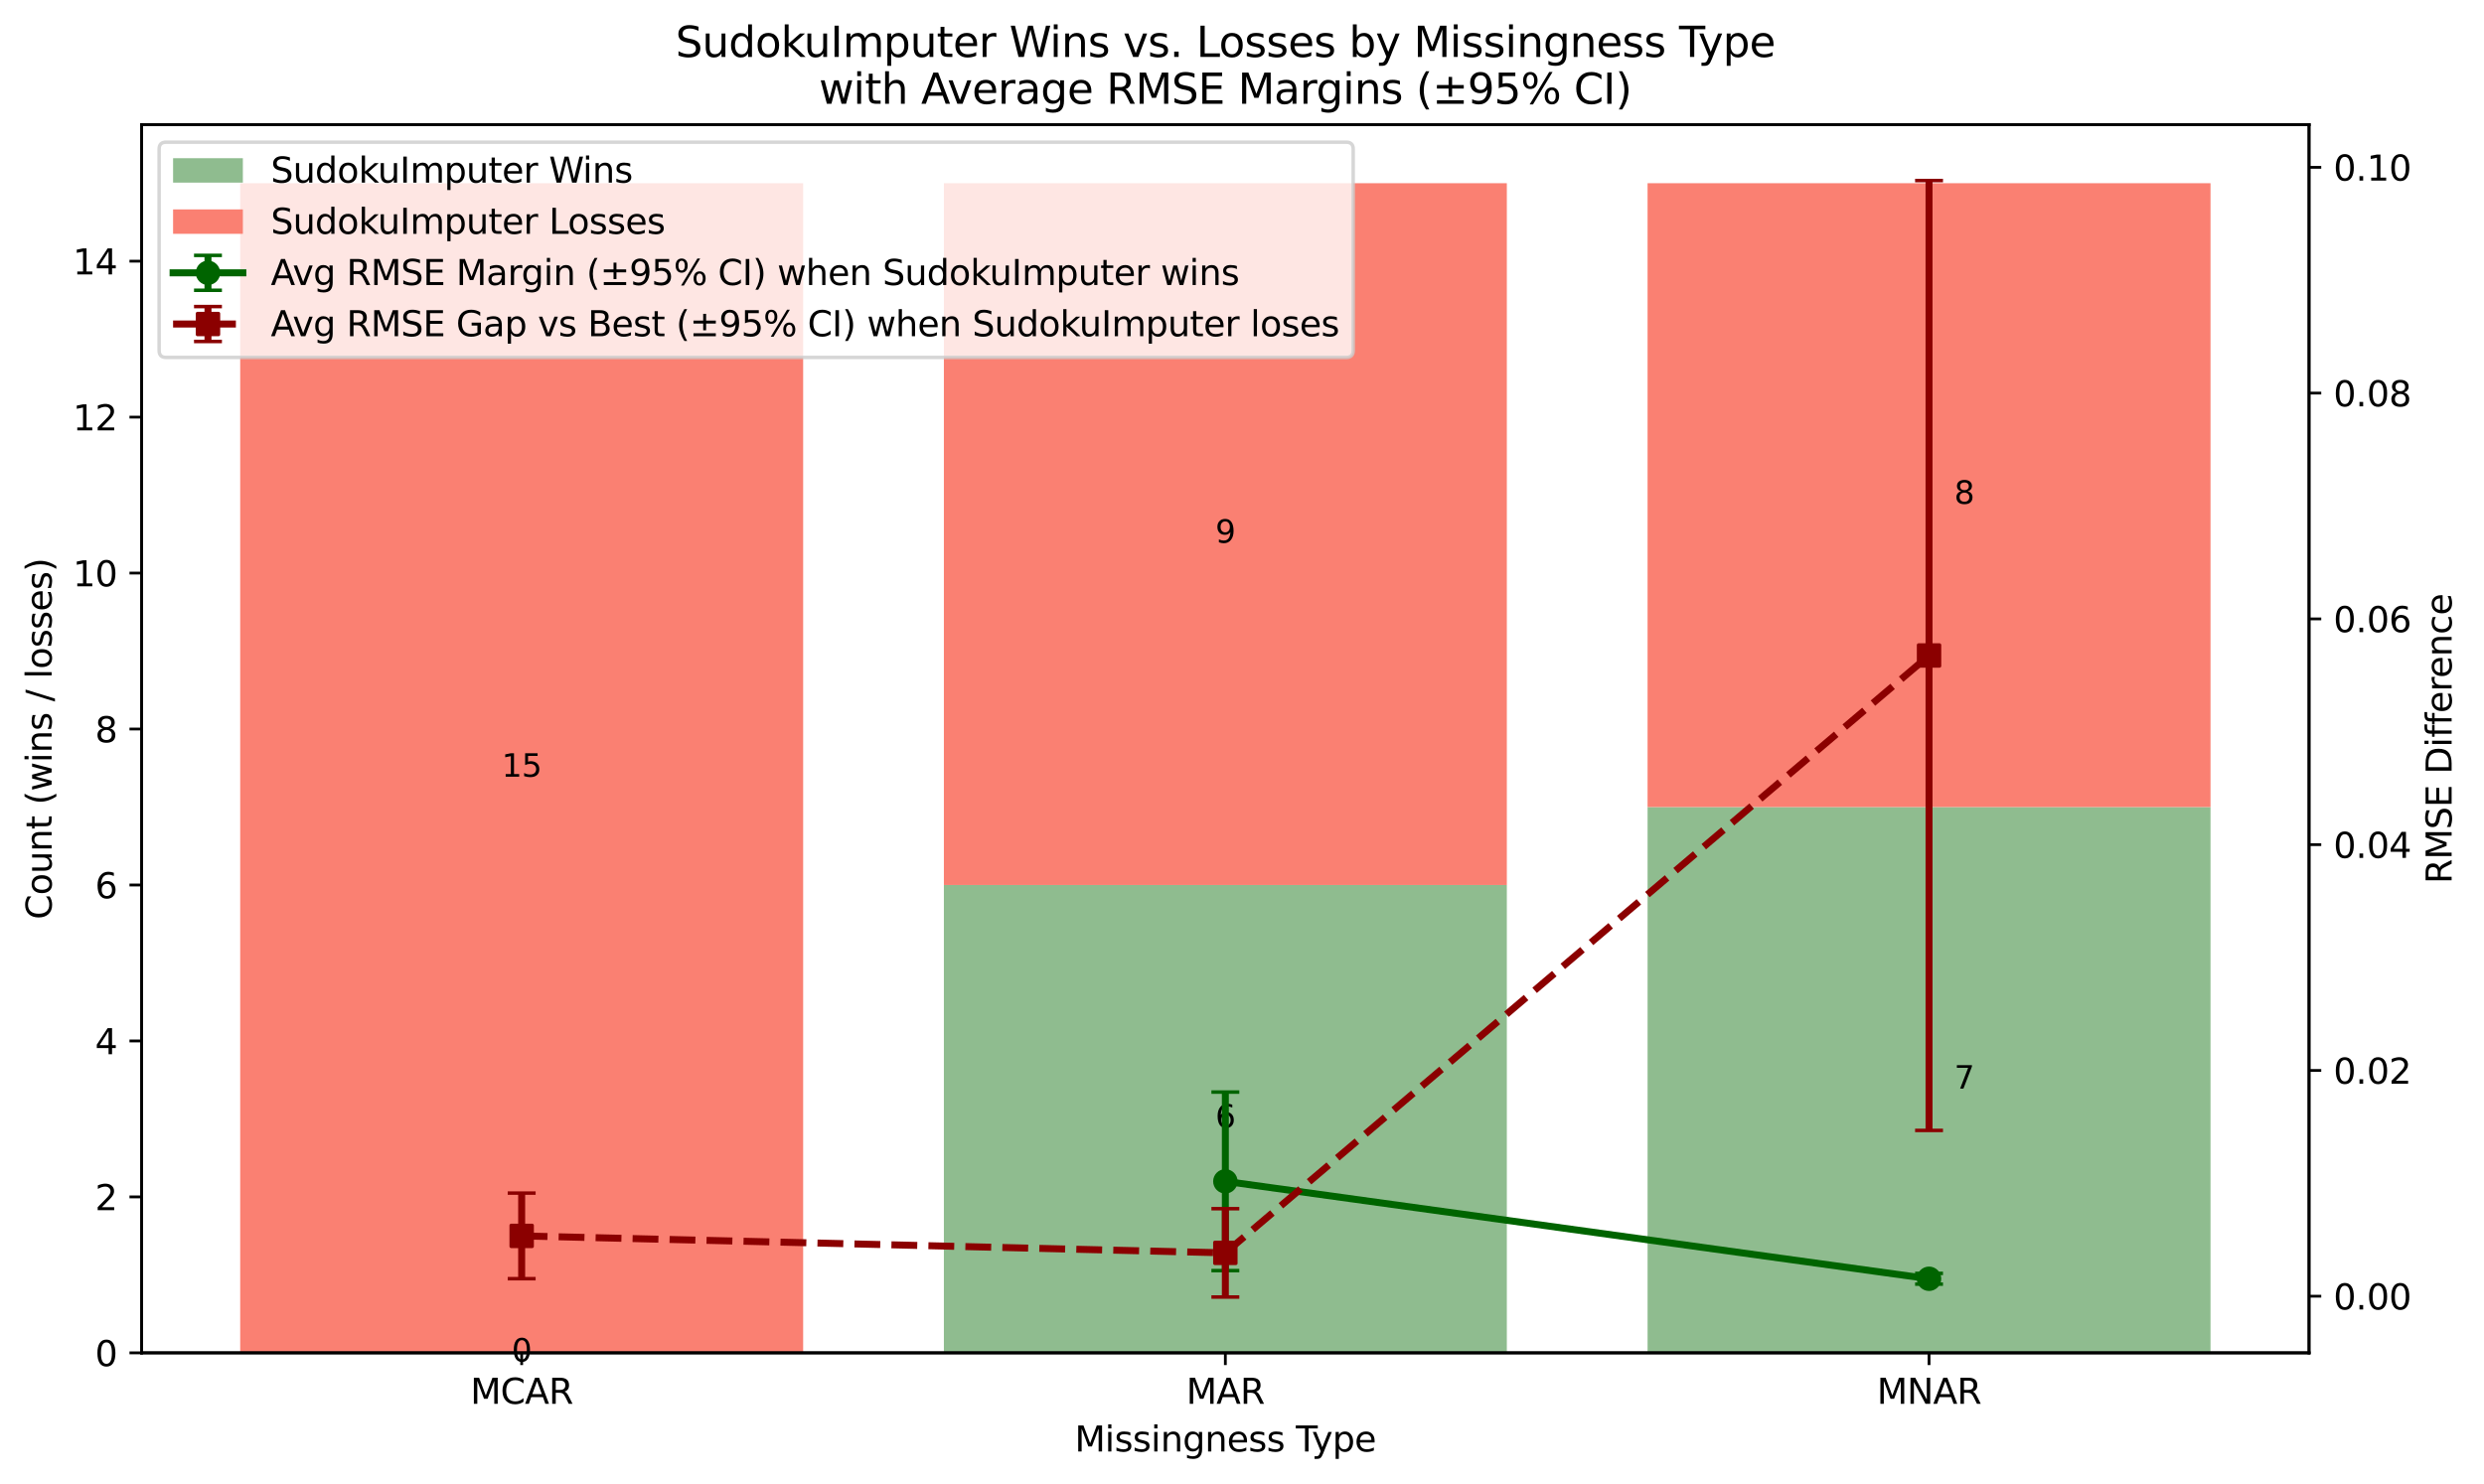 <?xml version="1.0" encoding="utf-8" standalone="no"?>
<!DOCTYPE svg PUBLIC "-//W3C//DTD SVG 1.1//EN"
  "http://www.w3.org/Graphics/SVG/1.1/DTD/svg11.dtd">
<svg xmlns:xlink="http://www.w3.org/1999/xlink" width="711.887pt" height="425.384pt" viewBox="0 0 711.887 425.384" xmlns="http://www.w3.org/2000/svg" version="1.1">
 <defs>
  <style type="text/css">*{stroke-linejoin: round; stroke-linecap: butt}</style>
 </defs>
 <g id="figure_1">
  <g id="patch_1">
   <path d="M 0 425.384 
L 711.887 425.384 
L 711.887 0 
L 0 0 
z
" style="fill: #ffffff"/>
  </g>
  <g id="axes_1">
   <g id="patch_2">
    <path d="M 40.603 387.827 
L 661.743 387.827 
L 661.743 35.755 
L 40.603 35.755 
z
" style="fill: #ffffff"/>
   </g>
   <g id="patch_3">
    <path d="M 68.837 387.827 
L 230.172 387.827 
L 230.172 387.827 
L 68.837 387.827 
z
" clip-path="url(#p5c7320c538)" style="fill: #8fbc8f"/>
   </g>
   <g id="patch_4">
    <path d="M 270.506 387.827 
L 431.841 387.827 
L 431.841 253.705 
L 270.506 253.705 
z
" clip-path="url(#p5c7320c538)" style="fill: #8fbc8f"/>
   </g>
   <g id="patch_5">
    <path d="M 472.174 387.827 
L 633.509 387.827 
L 633.509 231.351 
L 472.174 231.351 
z
" clip-path="url(#p5c7320c538)" style="fill: #8fbc8f"/>
   </g>
   <g id="patch_6">
    <path d="M 68.837 387.827 
L 230.172 387.827 
L 230.172 52.521 
L 68.837 52.521 
z
" clip-path="url(#p5c7320c538)" style="fill: #fa8072"/>
   </g>
   <g id="patch_7">
    <path d="M 270.506 253.705 
L 431.841 253.705 
L 431.841 52.521 
L 270.506 52.521 
z
" clip-path="url(#p5c7320c538)" style="fill: #fa8072"/>
   </g>
   <g id="patch_8">
    <path d="M 472.174 231.351 
L 633.509 231.351 
L 633.509 52.521 
L 472.174 52.521 
z
" clip-path="url(#p5c7320c538)" style="fill: #fa8072"/>
   </g>
   <g id="matplotlib.axis_1">
    <g id="xtick_1">
     <g id="line2d_1">
      <defs>
       <path id="mb53c020ba2" d="M 0 0 
L 0 3.5 
" style="stroke: #000000; stroke-width: 0.8"/>
      </defs>
      <g>
       <use xlink:href="#mb53c020ba2" x="149.504" y="387.827" style="stroke: #000000; stroke-width: 0.8"/>
      </g>
     </g>
     <g id="text_1">
      <!-- MCAR -->
      <g transform="translate(134.804 402.426) scale(0.1 -0.1)">
       <defs>
        <path id="DejaVuSans-4d" d="M 628 4666 
L 1569 4666 
L 2759 1491 
L 3956 4666 
L 4897 4666 
L 4897 0 
L 4281 0 
L 4281 4097 
L 3078 897 
L 2444 897 
L 1241 4097 
L 1241 0 
L 628 0 
L 628 4666 
z
" transform="scale(0.016)"/>
        <path id="DejaVuSans-43" d="M 4122 4306 
L 4122 3641 
Q 3803 3938 3442 4084 
Q 3081 4231 2675 4231 
Q 1875 4231 1450 3742 
Q 1025 3253 1025 2328 
Q 1025 1406 1450 917 
Q 1875 428 2675 428 
Q 3081 428 3442 575 
Q 3803 722 4122 1019 
L 4122 359 
Q 3791 134 3420 21 
Q 3050 -91 2638 -91 
Q 1578 -91 968 557 
Q 359 1206 359 2328 
Q 359 3453 968 4101 
Q 1578 4750 2638 4750 
Q 3056 4750 3426 4639 
Q 3797 4528 4122 4306 
z
" transform="scale(0.016)"/>
        <path id="DejaVuSans-41" d="M 2188 4044 
L 1331 1722 
L 3047 1722 
L 2188 4044 
z
M 1831 4666 
L 2547 4666 
L 4325 0 
L 3669 0 
L 3244 1197 
L 1141 1197 
L 716 0 
L 50 0 
L 1831 4666 
z
" transform="scale(0.016)"/>
        <path id="DejaVuSans-52" d="M 2841 2188 
Q 3044 2119 3236 1894 
Q 3428 1669 3622 1275 
L 4263 0 
L 3584 0 
L 2988 1197 
Q 2756 1666 2539 1819 
Q 2322 1972 1947 1972 
L 1259 1972 
L 1259 0 
L 628 0 
L 628 4666 
L 2053 4666 
Q 2853 4666 3247 4331 
Q 3641 3997 3641 3322 
Q 3641 2881 3436 2590 
Q 3231 2300 2841 2188 
z
M 1259 4147 
L 1259 2491 
L 2053 2491 
Q 2509 2491 2742 2702 
Q 2975 2913 2975 3322 
Q 2975 3731 2742 3939 
Q 2509 4147 2053 4147 
L 1259 4147 
z
" transform="scale(0.016)"/>
       </defs>
       <use xlink:href="#DejaVuSans-4d"/>
       <use xlink:href="#DejaVuSans-43" transform="translate(86.279 0)"/>
       <use xlink:href="#DejaVuSans-41" transform="translate(156.104 0)"/>
       <use xlink:href="#DejaVuSans-52" transform="translate(224.512 0)"/>
      </g>
     </g>
    </g>
    <g id="xtick_2">
     <g id="line2d_2">
      <g>
       <use xlink:href="#mb53c020ba2" x="351.173" y="387.827" style="stroke: #000000; stroke-width: 0.8"/>
      </g>
     </g>
     <g id="text_2">
      <!-- MAR -->
      <g transform="translate(339.965 402.426) scale(0.1 -0.1)">
       <use xlink:href="#DejaVuSans-4d"/>
       <use xlink:href="#DejaVuSans-41" transform="translate(86.279 0)"/>
       <use xlink:href="#DejaVuSans-52" transform="translate(154.688 0)"/>
      </g>
     </g>
    </g>
    <g id="xtick_3">
     <g id="line2d_3">
      <g>
       <use xlink:href="#mb53c020ba2" x="552.842" y="387.827" style="stroke: #000000; stroke-width: 0.8"/>
      </g>
     </g>
     <g id="text_3">
      <!-- MNAR -->
      <g transform="translate(537.893 402.426) scale(0.1 -0.1)">
       <defs>
        <path id="DejaVuSans-4e" d="M 628 4666 
L 1478 4666 
L 3547 763 
L 3547 4666 
L 4159 4666 
L 4159 0 
L 3309 0 
L 1241 3903 
L 1241 0 
L 628 0 
L 628 4666 
z
" transform="scale(0.016)"/>
       </defs>
       <use xlink:href="#DejaVuSans-4d"/>
       <use xlink:href="#DejaVuSans-4e" transform="translate(86.279 0)"/>
       <use xlink:href="#DejaVuSans-41" transform="translate(161.084 0)"/>
       <use xlink:href="#DejaVuSans-52" transform="translate(229.492 0)"/>
      </g>
     </g>
    </g>
    <g id="text_4">
     <!-- Missingness Type -->
     <g transform="translate(308.002 416.104) scale(0.1 -0.1)">
      <defs>
       <path id="DejaVuSans-69" d="M 603 3500 
L 1178 3500 
L 1178 0 
L 603 0 
L 603 3500 
z
M 603 4863 
L 1178 4863 
L 1178 4134 
L 603 4134 
L 603 4863 
z
" transform="scale(0.016)"/>
       <path id="DejaVuSans-73" d="M 2834 3397 
L 2834 2853 
Q 2591 2978 2328 3040 
Q 2066 3103 1784 3103 
Q 1356 3103 1142 2972 
Q 928 2841 928 2578 
Q 928 2378 1081 2264 
Q 1234 2150 1697 2047 
L 1894 2003 
Q 2506 1872 2764 1633 
Q 3022 1394 3022 966 
Q 3022 478 2636 193 
Q 2250 -91 1575 -91 
Q 1294 -91 989 -36 
Q 684 19 347 128 
L 347 722 
Q 666 556 975 473 
Q 1284 391 1588 391 
Q 1994 391 2212 530 
Q 2431 669 2431 922 
Q 2431 1156 2273 1281 
Q 2116 1406 1581 1522 
L 1381 1569 
Q 847 1681 609 1914 
Q 372 2147 372 2553 
Q 372 3047 722 3315 
Q 1072 3584 1716 3584 
Q 2034 3584 2315 3537 
Q 2597 3491 2834 3397 
z
" transform="scale(0.016)"/>
       <path id="DejaVuSans-6e" d="M 3513 2113 
L 3513 0 
L 2938 0 
L 2938 2094 
Q 2938 2591 2744 2837 
Q 2550 3084 2163 3084 
Q 1697 3084 1428 2787 
Q 1159 2491 1159 1978 
L 1159 0 
L 581 0 
L 581 3500 
L 1159 3500 
L 1159 2956 
Q 1366 3272 1645 3428 
Q 1925 3584 2291 3584 
Q 2894 3584 3203 3211 
Q 3513 2838 3513 2113 
z
" transform="scale(0.016)"/>
       <path id="DejaVuSans-67" d="M 2906 1791 
Q 2906 2416 2648 2759 
Q 2391 3103 1925 3103 
Q 1463 3103 1205 2759 
Q 947 2416 947 1791 
Q 947 1169 1205 825 
Q 1463 481 1925 481 
Q 2391 481 2648 825 
Q 2906 1169 2906 1791 
z
M 3481 434 
Q 3481 -459 3084 -895 
Q 2688 -1331 1869 -1331 
Q 1566 -1331 1297 -1286 
Q 1028 -1241 775 -1147 
L 775 -588 
Q 1028 -725 1275 -790 
Q 1522 -856 1778 -856 
Q 2344 -856 2625 -561 
Q 2906 -266 2906 331 
L 2906 616 
Q 2728 306 2450 153 
Q 2172 0 1784 0 
Q 1141 0 747 490 
Q 353 981 353 1791 
Q 353 2603 747 3093 
Q 1141 3584 1784 3584 
Q 2172 3584 2450 3431 
Q 2728 3278 2906 2969 
L 2906 3500 
L 3481 3500 
L 3481 434 
z
" transform="scale(0.016)"/>
       <path id="DejaVuSans-65" d="M 3597 1894 
L 3597 1613 
L 953 1613 
Q 991 1019 1311 708 
Q 1631 397 2203 397 
Q 2534 397 2845 478 
Q 3156 559 3463 722 
L 3463 178 
Q 3153 47 2828 -22 
Q 2503 -91 2169 -91 
Q 1331 -91 842 396 
Q 353 884 353 1716 
Q 353 2575 817 3079 
Q 1281 3584 2069 3584 
Q 2775 3584 3186 3129 
Q 3597 2675 3597 1894 
z
M 3022 2063 
Q 3016 2534 2758 2815 
Q 2500 3097 2075 3097 
Q 1594 3097 1305 2825 
Q 1016 2553 972 2059 
L 3022 2063 
z
" transform="scale(0.016)"/>
       <path id="DejaVuSans-20" transform="scale(0.016)"/>
       <path id="DejaVuSans-54" d="M -19 4666 
L 3928 4666 
L 3928 4134 
L 2272 4134 
L 2272 0 
L 1638 0 
L 1638 4134 
L -19 4134 
L -19 4666 
z
" transform="scale(0.016)"/>
       <path id="DejaVuSans-79" d="M 2059 -325 
Q 1816 -950 1584 -1140 
Q 1353 -1331 966 -1331 
L 506 -1331 
L 506 -850 
L 844 -850 
Q 1081 -850 1212 -737 
Q 1344 -625 1503 -206 
L 1606 56 
L 191 3500 
L 800 3500 
L 1894 763 
L 2988 3500 
L 3597 3500 
L 2059 -325 
z
" transform="scale(0.016)"/>
       <path id="DejaVuSans-70" d="M 1159 525 
L 1159 -1331 
L 581 -1331 
L 581 3500 
L 1159 3500 
L 1159 2969 
Q 1341 3281 1617 3432 
Q 1894 3584 2278 3584 
Q 2916 3584 3314 3078 
Q 3713 2572 3713 1747 
Q 3713 922 3314 415 
Q 2916 -91 2278 -91 
Q 1894 -91 1617 61 
Q 1341 213 1159 525 
z
M 3116 1747 
Q 3116 2381 2855 2742 
Q 2594 3103 2138 3103 
Q 1681 3103 1420 2742 
Q 1159 2381 1159 1747 
Q 1159 1113 1420 752 
Q 1681 391 2138 391 
Q 2594 391 2855 752 
Q 3116 1113 3116 1747 
z
" transform="scale(0.016)"/>
      </defs>
      <use xlink:href="#DejaVuSans-4d"/>
      <use xlink:href="#DejaVuSans-69" transform="translate(86.279 0)"/>
      <use xlink:href="#DejaVuSans-73" transform="translate(114.062 0)"/>
      <use xlink:href="#DejaVuSans-73" transform="translate(166.162 0)"/>
      <use xlink:href="#DejaVuSans-69" transform="translate(218.262 0)"/>
      <use xlink:href="#DejaVuSans-6e" transform="translate(246.045 0)"/>
      <use xlink:href="#DejaVuSans-67" transform="translate(309.424 0)"/>
      <use xlink:href="#DejaVuSans-6e" transform="translate(372.9 0)"/>
      <use xlink:href="#DejaVuSans-65" transform="translate(436.279 0)"/>
      <use xlink:href="#DejaVuSans-73" transform="translate(497.803 0)"/>
      <use xlink:href="#DejaVuSans-73" transform="translate(549.902 0)"/>
      <use xlink:href="#DejaVuSans-20" transform="translate(602.002 0)"/>
      <use xlink:href="#DejaVuSans-54" transform="translate(633.789 0)"/>
      <use xlink:href="#DejaVuSans-79" transform="translate(679.248 0)"/>
      <use xlink:href="#DejaVuSans-70" transform="translate(738.428 0)"/>
      <use xlink:href="#DejaVuSans-65" transform="translate(801.904 0)"/>
     </g>
    </g>
   </g>
   <g id="matplotlib.axis_2">
    <g id="ytick_1">
     <g id="line2d_4">
      <defs>
       <path id="m6c995cac69" d="M 0 0 
L -3.5 0 
" style="stroke: #000000; stroke-width: 0.8"/>
      </defs>
      <g>
       <use xlink:href="#m6c995cac69" x="40.603" y="387.827" style="stroke: #000000; stroke-width: 0.8"/>
      </g>
     </g>
     <g id="text_5">
      <!-- 0 -->
      <g transform="translate(27.241 391.627) scale(0.1 -0.1)">
       <defs>
        <path id="DejaVuSans-30" d="M 2034 4250 
Q 1547 4250 1301 3770 
Q 1056 3291 1056 2328 
Q 1056 1369 1301 889 
Q 1547 409 2034 409 
Q 2525 409 2770 889 
Q 3016 1369 3016 2328 
Q 3016 3291 2770 3770 
Q 2525 4250 2034 4250 
z
M 2034 4750 
Q 2819 4750 3233 4129 
Q 3647 3509 3647 2328 
Q 3647 1150 3233 529 
Q 2819 -91 2034 -91 
Q 1250 -91 836 529 
Q 422 1150 422 2328 
Q 422 3509 836 4129 
Q 1250 4750 2034 4750 
z
" transform="scale(0.016)"/>
       </defs>
       <use xlink:href="#DejaVuSans-30"/>
      </g>
     </g>
    </g>
    <g id="ytick_2">
     <g id="line2d_5">
      <g>
       <use xlink:href="#m6c995cac69" x="40.603" y="343.12" style="stroke: #000000; stroke-width: 0.8"/>
      </g>
     </g>
     <g id="text_6">
      <!-- 2 -->
      <g transform="translate(27.241 346.919) scale(0.1 -0.1)">
       <defs>
        <path id="DejaVuSans-32" d="M 1228 531 
L 3431 531 
L 3431 0 
L 469 0 
L 469 531 
Q 828 903 1448 1529 
Q 2069 2156 2228 2338 
Q 2531 2678 2651 2914 
Q 2772 3150 2772 3378 
Q 2772 3750 2511 3984 
Q 2250 4219 1831 4219 
Q 1534 4219 1204 4116 
Q 875 4013 500 3803 
L 500 4441 
Q 881 4594 1212 4672 
Q 1544 4750 1819 4750 
Q 2544 4750 2975 4387 
Q 3406 4025 3406 3419 
Q 3406 3131 3298 2873 
Q 3191 2616 2906 2266 
Q 2828 2175 2409 1742 
Q 1991 1309 1228 531 
z
" transform="scale(0.016)"/>
       </defs>
       <use xlink:href="#DejaVuSans-32"/>
      </g>
     </g>
    </g>
    <g id="ytick_3">
     <g id="line2d_6">
      <g>
       <use xlink:href="#m6c995cac69" x="40.603" y="298.412" style="stroke: #000000; stroke-width: 0.8"/>
      </g>
     </g>
     <g id="text_7">
      <!-- 4 -->
      <g transform="translate(27.241 302.212) scale(0.1 -0.1)">
       <defs>
        <path id="DejaVuSans-34" d="M 2419 4116 
L 825 1625 
L 2419 1625 
L 2419 4116 
z
M 2253 4666 
L 3047 4666 
L 3047 1625 
L 3713 1625 
L 3713 1100 
L 3047 1100 
L 3047 0 
L 2419 0 
L 2419 1100 
L 313 1100 
L 313 1709 
L 2253 4666 
z
" transform="scale(0.016)"/>
       </defs>
       <use xlink:href="#DejaVuSans-34"/>
      </g>
     </g>
    </g>
    <g id="ytick_4">
     <g id="line2d_7">
      <g>
       <use xlink:href="#m6c995cac69" x="40.603" y="253.705" style="stroke: #000000; stroke-width: 0.8"/>
      </g>
     </g>
     <g id="text_8">
      <!-- 6 -->
      <g transform="translate(27.241 257.504) scale(0.1 -0.1)">
       <defs>
        <path id="DejaVuSans-36" d="M 2113 2584 
Q 1688 2584 1439 2293 
Q 1191 2003 1191 1497 
Q 1191 994 1439 701 
Q 1688 409 2113 409 
Q 2538 409 2786 701 
Q 3034 994 3034 1497 
Q 3034 2003 2786 2293 
Q 2538 2584 2113 2584 
z
M 3366 4563 
L 3366 3988 
Q 3128 4100 2886 4159 
Q 2644 4219 2406 4219 
Q 1781 4219 1451 3797 
Q 1122 3375 1075 2522 
Q 1259 2794 1537 2939 
Q 1816 3084 2150 3084 
Q 2853 3084 3261 2657 
Q 3669 2231 3669 1497 
Q 3669 778 3244 343 
Q 2819 -91 2113 -91 
Q 1303 -91 875 529 
Q 447 1150 447 2328 
Q 447 3434 972 4092 
Q 1497 4750 2381 4750 
Q 2619 4750 2861 4703 
Q 3103 4656 3366 4563 
z
" transform="scale(0.016)"/>
       </defs>
       <use xlink:href="#DejaVuSans-36"/>
      </g>
     </g>
    </g>
    <g id="ytick_5">
     <g id="line2d_8">
      <g>
       <use xlink:href="#m6c995cac69" x="40.603" y="208.997" style="stroke: #000000; stroke-width: 0.8"/>
      </g>
     </g>
     <g id="text_9">
      <!-- 8 -->
      <g transform="translate(27.241 212.796) scale(0.1 -0.1)">
       <defs>
        <path id="DejaVuSans-38" d="M 2034 2216 
Q 1584 2216 1326 1975 
Q 1069 1734 1069 1313 
Q 1069 891 1326 650 
Q 1584 409 2034 409 
Q 2484 409 2743 651 
Q 3003 894 3003 1313 
Q 3003 1734 2745 1975 
Q 2488 2216 2034 2216 
z
M 1403 2484 
Q 997 2584 770 2862 
Q 544 3141 544 3541 
Q 544 4100 942 4425 
Q 1341 4750 2034 4750 
Q 2731 4750 3128 4425 
Q 3525 4100 3525 3541 
Q 3525 3141 3298 2862 
Q 3072 2584 2669 2484 
Q 3125 2378 3379 2068 
Q 3634 1759 3634 1313 
Q 3634 634 3220 271 
Q 2806 -91 2034 -91 
Q 1263 -91 848 271 
Q 434 634 434 1313 
Q 434 1759 690 2068 
Q 947 2378 1403 2484 
z
M 1172 3481 
Q 1172 3119 1398 2916 
Q 1625 2713 2034 2713 
Q 2441 2713 2670 2916 
Q 2900 3119 2900 3481 
Q 2900 3844 2670 4047 
Q 2441 4250 2034 4250 
Q 1625 4250 1398 4047 
Q 1172 3844 1172 3481 
z
" transform="scale(0.016)"/>
       </defs>
       <use xlink:href="#DejaVuSans-38"/>
      </g>
     </g>
    </g>
    <g id="ytick_6">
     <g id="line2d_9">
      <g>
       <use xlink:href="#m6c995cac69" x="40.603" y="164.29" style="stroke: #000000; stroke-width: 0.8"/>
      </g>
     </g>
     <g id="text_10">
      <!-- 10 -->
      <g transform="translate(20.878 168.089) scale(0.1 -0.1)">
       <defs>
        <path id="DejaVuSans-31" d="M 794 531 
L 1825 531 
L 1825 4091 
L 703 3866 
L 703 4441 
L 1819 4666 
L 2450 4666 
L 2450 531 
L 3481 531 
L 3481 0 
L 794 0 
L 794 531 
z
" transform="scale(0.016)"/>
       </defs>
       <use xlink:href="#DejaVuSans-31"/>
       <use xlink:href="#DejaVuSans-30" transform="translate(63.623 0)"/>
      </g>
     </g>
    </g>
    <g id="ytick_7">
     <g id="line2d_10">
      <g>
       <use xlink:href="#m6c995cac69" x="40.603" y="119.582" style="stroke: #000000; stroke-width: 0.8"/>
      </g>
     </g>
     <g id="text_11">
      <!-- 12 -->
      <g transform="translate(20.878 123.381) scale(0.1 -0.1)">
       <use xlink:href="#DejaVuSans-31"/>
       <use xlink:href="#DejaVuSans-32" transform="translate(63.623 0)"/>
      </g>
     </g>
    </g>
    <g id="ytick_8">
     <g id="line2d_11">
      <g>
       <use xlink:href="#m6c995cac69" x="40.603" y="74.875" style="stroke: #000000; stroke-width: 0.8"/>
      </g>
     </g>
     <g id="text_12">
      <!-- 14 -->
      <g transform="translate(20.878 78.674) scale(0.1 -0.1)">
       <use xlink:href="#DejaVuSans-31"/>
       <use xlink:href="#DejaVuSans-34" transform="translate(63.623 0)"/>
      </g>
     </g>
    </g>
    <g id="text_13">
     <!-- Count (wins / losses) -->
     <g transform="translate(14.798 263.584) rotate(-90) scale(0.1 -0.1)">
      <defs>
       <path id="DejaVuSans-6f" d="M 1959 3097 
Q 1497 3097 1228 2736 
Q 959 2375 959 1747 
Q 959 1119 1226 758 
Q 1494 397 1959 397 
Q 2419 397 2687 759 
Q 2956 1122 2956 1747 
Q 2956 2369 2687 2733 
Q 2419 3097 1959 3097 
z
M 1959 3584 
Q 2709 3584 3137 3096 
Q 3566 2609 3566 1747 
Q 3566 888 3137 398 
Q 2709 -91 1959 -91 
Q 1206 -91 779 398 
Q 353 888 353 1747 
Q 353 2609 779 3096 
Q 1206 3584 1959 3584 
z
" transform="scale(0.016)"/>
       <path id="DejaVuSans-75" d="M 544 1381 
L 544 3500 
L 1119 3500 
L 1119 1403 
Q 1119 906 1312 657 
Q 1506 409 1894 409 
Q 2359 409 2629 706 
Q 2900 1003 2900 1516 
L 2900 3500 
L 3475 3500 
L 3475 0 
L 2900 0 
L 2900 538 
Q 2691 219 2414 64 
Q 2138 -91 1772 -91 
Q 1169 -91 856 284 
Q 544 659 544 1381 
z
M 1991 3584 
L 1991 3584 
z
" transform="scale(0.016)"/>
       <path id="DejaVuSans-74" d="M 1172 4494 
L 1172 3500 
L 2356 3500 
L 2356 3053 
L 1172 3053 
L 1172 1153 
Q 1172 725 1289 603 
Q 1406 481 1766 481 
L 2356 481 
L 2356 0 
L 1766 0 
Q 1100 0 847 248 
Q 594 497 594 1153 
L 594 3053 
L 172 3053 
L 172 3500 
L 594 3500 
L 594 4494 
L 1172 4494 
z
" transform="scale(0.016)"/>
       <path id="DejaVuSans-28" d="M 1984 4856 
Q 1566 4138 1362 3434 
Q 1159 2731 1159 2009 
Q 1159 1288 1364 580 
Q 1569 -128 1984 -844 
L 1484 -844 
Q 1016 -109 783 600 
Q 550 1309 550 2009 
Q 550 2706 781 3412 
Q 1013 4119 1484 4856 
L 1984 4856 
z
" transform="scale(0.016)"/>
       <path id="DejaVuSans-77" d="M 269 3500 
L 844 3500 
L 1563 769 
L 2278 3500 
L 2956 3500 
L 3675 769 
L 4391 3500 
L 4966 3500 
L 4050 0 
L 3372 0 
L 2619 2869 
L 1863 0 
L 1184 0 
L 269 3500 
z
" transform="scale(0.016)"/>
       <path id="DejaVuSans-2f" d="M 1625 4666 
L 2156 4666 
L 531 -594 
L 0 -594 
L 1625 4666 
z
" transform="scale(0.016)"/>
       <path id="DejaVuSans-6c" d="M 603 4863 
L 1178 4863 
L 1178 0 
L 603 0 
L 603 4863 
z
" transform="scale(0.016)"/>
       <path id="DejaVuSans-29" d="M 513 4856 
L 1013 4856 
Q 1481 4119 1714 3412 
Q 1947 2706 1947 2009 
Q 1947 1309 1714 600 
Q 1481 -109 1013 -844 
L 513 -844 
Q 928 -128 1133 580 
Q 1338 1288 1338 2009 
Q 1338 2731 1133 3434 
Q 928 4138 513 4856 
z
" transform="scale(0.016)"/>
      </defs>
      <use xlink:href="#DejaVuSans-43"/>
      <use xlink:href="#DejaVuSans-6f" transform="translate(69.824 0)"/>
      <use xlink:href="#DejaVuSans-75" transform="translate(131.006 0)"/>
      <use xlink:href="#DejaVuSans-6e" transform="translate(194.385 0)"/>
      <use xlink:href="#DejaVuSans-74" transform="translate(257.764 0)"/>
      <use xlink:href="#DejaVuSans-20" transform="translate(296.973 0)"/>
      <use xlink:href="#DejaVuSans-28" transform="translate(328.76 0)"/>
      <use xlink:href="#DejaVuSans-77" transform="translate(367.773 0)"/>
      <use xlink:href="#DejaVuSans-69" transform="translate(449.561 0)"/>
      <use xlink:href="#DejaVuSans-6e" transform="translate(477.344 0)"/>
      <use xlink:href="#DejaVuSans-73" transform="translate(540.723 0)"/>
      <use xlink:href="#DejaVuSans-20" transform="translate(592.822 0)"/>
      <use xlink:href="#DejaVuSans-2f" transform="translate(624.609 0)"/>
      <use xlink:href="#DejaVuSans-20" transform="translate(658.301 0)"/>
      <use xlink:href="#DejaVuSans-6c" transform="translate(690.088 0)"/>
      <use xlink:href="#DejaVuSans-6f" transform="translate(717.871 0)"/>
      <use xlink:href="#DejaVuSans-73" transform="translate(779.053 0)"/>
      <use xlink:href="#DejaVuSans-73" transform="translate(831.152 0)"/>
      <use xlink:href="#DejaVuSans-65" transform="translate(883.252 0)"/>
      <use xlink:href="#DejaVuSans-73" transform="translate(944.775 0)"/>
      <use xlink:href="#DejaVuSans-29" transform="translate(996.875 0)"/>
     </g>
    </g>
   </g>
   <g id="patch_9">
    <path d="M 40.603 387.827 
L 40.603 35.755 
" style="fill: none; stroke: #000000; stroke-width: 0.8; stroke-linejoin: miter; stroke-linecap: square"/>
   </g>
   <g id="patch_10">
    <path d="M 661.743 387.827 
L 661.743 35.755 
" style="fill: none; stroke: #000000; stroke-width: 0.8; stroke-linejoin: miter; stroke-linecap: square"/>
   </g>
   <g id="patch_11">
    <path d="M 40.603 387.827 
L 661.743 387.827 
" style="fill: none; stroke: #000000; stroke-width: 0.8; stroke-linejoin: miter; stroke-linecap: square"/>
   </g>
   <g id="patch_12">
    <path d="M 40.603 35.755 
L 661.743 35.755 
" style="fill: none; stroke: #000000; stroke-width: 0.8; stroke-linejoin: miter; stroke-linecap: square"/>
   </g>
   <g id="text_14">
    <!-- SudokuImputer Wins vs. Losses by Missingness Type -->
    <g transform="translate(193.601 16.318) scale(0.12 -0.12)">
     <defs>
      <path id="DejaVuSans-53" d="M 3425 4513 
L 3425 3897 
Q 3066 4069 2747 4153 
Q 2428 4238 2131 4238 
Q 1616 4238 1336 4038 
Q 1056 3838 1056 3469 
Q 1056 3159 1242 3001 
Q 1428 2844 1947 2747 
L 2328 2669 
Q 3034 2534 3370 2195 
Q 3706 1856 3706 1288 
Q 3706 609 3251 259 
Q 2797 -91 1919 -91 
Q 1588 -91 1214 -16 
Q 841 59 441 206 
L 441 856 
Q 825 641 1194 531 
Q 1563 422 1919 422 
Q 2459 422 2753 634 
Q 3047 847 3047 1241 
Q 3047 1584 2836 1778 
Q 2625 1972 2144 2069 
L 1759 2144 
Q 1053 2284 737 2584 
Q 422 2884 422 3419 
Q 422 4038 858 4394 
Q 1294 4750 2059 4750 
Q 2388 4750 2728 4690 
Q 3069 4631 3425 4513 
z
" transform="scale(0.016)"/>
      <path id="DejaVuSans-64" d="M 2906 2969 
L 2906 4863 
L 3481 4863 
L 3481 0 
L 2906 0 
L 2906 525 
Q 2725 213 2448 61 
Q 2172 -91 1784 -91 
Q 1150 -91 751 415 
Q 353 922 353 1747 
Q 353 2572 751 3078 
Q 1150 3584 1784 3584 
Q 2172 3584 2448 3432 
Q 2725 3281 2906 2969 
z
M 947 1747 
Q 947 1113 1208 752 
Q 1469 391 1925 391 
Q 2381 391 2643 752 
Q 2906 1113 2906 1747 
Q 2906 2381 2643 2742 
Q 2381 3103 1925 3103 
Q 1469 3103 1208 2742 
Q 947 2381 947 1747 
z
" transform="scale(0.016)"/>
      <path id="DejaVuSans-6b" d="M 581 4863 
L 1159 4863 
L 1159 1991 
L 2875 3500 
L 3609 3500 
L 1753 1863 
L 3688 0 
L 2938 0 
L 1159 1709 
L 1159 0 
L 581 0 
L 581 4863 
z
" transform="scale(0.016)"/>
      <path id="DejaVuSans-49" d="M 628 4666 
L 1259 4666 
L 1259 0 
L 628 0 
L 628 4666 
z
" transform="scale(0.016)"/>
      <path id="DejaVuSans-6d" d="M 3328 2828 
Q 3544 3216 3844 3400 
Q 4144 3584 4550 3584 
Q 5097 3584 5394 3201 
Q 5691 2819 5691 2113 
L 5691 0 
L 5113 0 
L 5113 2094 
Q 5113 2597 4934 2840 
Q 4756 3084 4391 3084 
Q 3944 3084 3684 2787 
Q 3425 2491 3425 1978 
L 3425 0 
L 2847 0 
L 2847 2094 
Q 2847 2600 2669 2842 
Q 2491 3084 2119 3084 
Q 1678 3084 1418 2786 
Q 1159 2488 1159 1978 
L 1159 0 
L 581 0 
L 581 3500 
L 1159 3500 
L 1159 2956 
Q 1356 3278 1631 3431 
Q 1906 3584 2284 3584 
Q 2666 3584 2933 3390 
Q 3200 3197 3328 2828 
z
" transform="scale(0.016)"/>
      <path id="DejaVuSans-72" d="M 2631 2963 
Q 2534 3019 2420 3045 
Q 2306 3072 2169 3072 
Q 1681 3072 1420 2755 
Q 1159 2438 1159 1844 
L 1159 0 
L 581 0 
L 581 3500 
L 1159 3500 
L 1159 2956 
Q 1341 3275 1631 3429 
Q 1922 3584 2338 3584 
Q 2397 3584 2469 3576 
Q 2541 3569 2628 3553 
L 2631 2963 
z
" transform="scale(0.016)"/>
      <path id="DejaVuSans-57" d="M 213 4666 
L 850 4666 
L 1831 722 
L 2809 4666 
L 3519 4666 
L 4500 722 
L 5478 4666 
L 6119 4666 
L 4947 0 
L 4153 0 
L 3169 4050 
L 2175 0 
L 1381 0 
L 213 4666 
z
" transform="scale(0.016)"/>
      <path id="DejaVuSans-76" d="M 191 3500 
L 800 3500 
L 1894 563 
L 2988 3500 
L 3597 3500 
L 2284 0 
L 1503 0 
L 191 3500 
z
" transform="scale(0.016)"/>
      <path id="DejaVuSans-2e" d="M 684 794 
L 1344 794 
L 1344 0 
L 684 0 
L 684 794 
z
" transform="scale(0.016)"/>
      <path id="DejaVuSans-4c" d="M 628 4666 
L 1259 4666 
L 1259 531 
L 3531 531 
L 3531 0 
L 628 0 
L 628 4666 
z
" transform="scale(0.016)"/>
      <path id="DejaVuSans-62" d="M 3116 1747 
Q 3116 2381 2855 2742 
Q 2594 3103 2138 3103 
Q 1681 3103 1420 2742 
Q 1159 2381 1159 1747 
Q 1159 1113 1420 752 
Q 1681 391 2138 391 
Q 2594 391 2855 752 
Q 3116 1113 3116 1747 
z
M 1159 2969 
Q 1341 3281 1617 3432 
Q 1894 3584 2278 3584 
Q 2916 3584 3314 3078 
Q 3713 2572 3713 1747 
Q 3713 922 3314 415 
Q 2916 -91 2278 -91 
Q 1894 -91 1617 61 
Q 1341 213 1159 525 
L 1159 0 
L 581 0 
L 581 4863 
L 1159 4863 
L 1159 2969 
z
" transform="scale(0.016)"/>
     </defs>
     <use xlink:href="#DejaVuSans-53"/>
     <use xlink:href="#DejaVuSans-75" transform="translate(63.477 0)"/>
     <use xlink:href="#DejaVuSans-64" transform="translate(126.855 0)"/>
     <use xlink:href="#DejaVuSans-6f" transform="translate(190.332 0)"/>
     <use xlink:href="#DejaVuSans-6b" transform="translate(251.514 0)"/>
     <use xlink:href="#DejaVuSans-75" transform="translate(306.299 0)"/>
     <use xlink:href="#DejaVuSans-49" transform="translate(369.678 0)"/>
     <use xlink:href="#DejaVuSans-6d" transform="translate(399.17 0)"/>
     <use xlink:href="#DejaVuSans-70" transform="translate(496.582 0)"/>
     <use xlink:href="#DejaVuSans-75" transform="translate(560.059 0)"/>
     <use xlink:href="#DejaVuSans-74" transform="translate(623.438 0)"/>
     <use xlink:href="#DejaVuSans-65" transform="translate(662.646 0)"/>
     <use xlink:href="#DejaVuSans-72" transform="translate(724.17 0)"/>
     <use xlink:href="#DejaVuSans-20" transform="translate(765.283 0)"/>
     <use xlink:href="#DejaVuSans-57" transform="translate(797.07 0)"/>
     <use xlink:href="#DejaVuSans-69" transform="translate(893.697 0)"/>
     <use xlink:href="#DejaVuSans-6e" transform="translate(921.48 0)"/>
     <use xlink:href="#DejaVuSans-73" transform="translate(984.859 0)"/>
     <use xlink:href="#DejaVuSans-20" transform="translate(1036.959 0)"/>
     <use xlink:href="#DejaVuSans-76" transform="translate(1068.746 0)"/>
     <use xlink:href="#DejaVuSans-73" transform="translate(1127.926 0)"/>
     <use xlink:href="#DejaVuSans-2e" transform="translate(1180.025 0)"/>
     <use xlink:href="#DejaVuSans-20" transform="translate(1211.812 0)"/>
     <use xlink:href="#DejaVuSans-4c" transform="translate(1243.6 0)"/>
     <use xlink:href="#DejaVuSans-6f" transform="translate(1297.562 0)"/>
     <use xlink:href="#DejaVuSans-73" transform="translate(1358.744 0)"/>
     <use xlink:href="#DejaVuSans-73" transform="translate(1410.844 0)"/>
     <use xlink:href="#DejaVuSans-65" transform="translate(1462.943 0)"/>
     <use xlink:href="#DejaVuSans-73" transform="translate(1524.467 0)"/>
     <use xlink:href="#DejaVuSans-20" transform="translate(1576.566 0)"/>
     <use xlink:href="#DejaVuSans-62" transform="translate(1608.354 0)"/>
     <use xlink:href="#DejaVuSans-79" transform="translate(1671.83 0)"/>
     <use xlink:href="#DejaVuSans-20" transform="translate(1731.01 0)"/>
     <use xlink:href="#DejaVuSans-4d" transform="translate(1762.797 0)"/>
     <use xlink:href="#DejaVuSans-69" transform="translate(1849.076 0)"/>
     <use xlink:href="#DejaVuSans-73" transform="translate(1876.859 0)"/>
     <use xlink:href="#DejaVuSans-73" transform="translate(1928.959 0)"/>
     <use xlink:href="#DejaVuSans-69" transform="translate(1981.059 0)"/>
     <use xlink:href="#DejaVuSans-6e" transform="translate(2008.842 0)"/>
     <use xlink:href="#DejaVuSans-67" transform="translate(2072.221 0)"/>
     <use xlink:href="#DejaVuSans-6e" transform="translate(2135.697 0)"/>
     <use xlink:href="#DejaVuSans-65" transform="translate(2199.076 0)"/>
     <use xlink:href="#DejaVuSans-73" transform="translate(2260.6 0)"/>
     <use xlink:href="#DejaVuSans-73" transform="translate(2312.699 0)"/>
     <use xlink:href="#DejaVuSans-20" transform="translate(2364.799 0)"/>
     <use xlink:href="#DejaVuSans-54" transform="translate(2396.586 0)"/>
     <use xlink:href="#DejaVuSans-79" transform="translate(2442.045 0)"/>
     <use xlink:href="#DejaVuSans-70" transform="translate(2501.225 0)"/>
     <use xlink:href="#DejaVuSans-65" transform="translate(2564.701 0)"/>
    </g>
    <!-- with Average RMSE Margins (±95% CI) -->
    <g transform="translate(234.7 29.756) scale(0.12 -0.12)">
     <defs>
      <path id="DejaVuSans-68" d="M 3513 2113 
L 3513 0 
L 2938 0 
L 2938 2094 
Q 2938 2591 2744 2837 
Q 2550 3084 2163 3084 
Q 1697 3084 1428 2787 
Q 1159 2491 1159 1978 
L 1159 0 
L 581 0 
L 581 4863 
L 1159 4863 
L 1159 2956 
Q 1366 3272 1645 3428 
Q 1925 3584 2291 3584 
Q 2894 3584 3203 3211 
Q 3513 2838 3513 2113 
z
" transform="scale(0.016)"/>
      <path id="DejaVuSans-61" d="M 2194 1759 
Q 1497 1759 1228 1600 
Q 959 1441 959 1056 
Q 959 750 1161 570 
Q 1363 391 1709 391 
Q 2188 391 2477 730 
Q 2766 1069 2766 1631 
L 2766 1759 
L 2194 1759 
z
M 3341 1997 
L 3341 0 
L 2766 0 
L 2766 531 
Q 2569 213 2275 61 
Q 1981 -91 1556 -91 
Q 1019 -91 701 211 
Q 384 513 384 1019 
Q 384 1609 779 1909 
Q 1175 2209 1959 2209 
L 2766 2209 
L 2766 2266 
Q 2766 2663 2505 2880 
Q 2244 3097 1772 3097 
Q 1472 3097 1187 3025 
Q 903 2953 641 2809 
L 641 3341 
Q 956 3463 1253 3523 
Q 1550 3584 1831 3584 
Q 2591 3584 2966 3190 
Q 3341 2797 3341 1997 
z
" transform="scale(0.016)"/>
      <path id="DejaVuSans-45" d="M 628 4666 
L 3578 4666 
L 3578 4134 
L 1259 4134 
L 1259 2753 
L 3481 2753 
L 3481 2222 
L 1259 2222 
L 1259 531 
L 3634 531 
L 3634 0 
L 628 0 
L 628 4666 
z
" transform="scale(0.016)"/>
      <path id="DejaVuSans-b1" d="M 2944 4013 
L 2944 2803 
L 4684 2803 
L 4684 2272 
L 2944 2272 
L 2944 1063 
L 2419 1063 
L 2419 2272 
L 678 2272 
L 678 2803 
L 2419 2803 
L 2419 4013 
L 2944 4013 
z
M 678 531 
L 4684 531 
L 4684 0 
L 678 0 
L 678 531 
z
" transform="scale(0.016)"/>
      <path id="DejaVuSans-39" d="M 703 97 
L 703 672 
Q 941 559 1184 500 
Q 1428 441 1663 441 
Q 2288 441 2617 861 
Q 2947 1281 2994 2138 
Q 2813 1869 2534 1725 
Q 2256 1581 1919 1581 
Q 1219 1581 811 2004 
Q 403 2428 403 3163 
Q 403 3881 828 4315 
Q 1253 4750 1959 4750 
Q 2769 4750 3195 4129 
Q 3622 3509 3622 2328 
Q 3622 1225 3098 567 
Q 2575 -91 1691 -91 
Q 1453 -91 1209 -44 
Q 966 3 703 97 
z
M 1959 2075 
Q 2384 2075 2632 2365 
Q 2881 2656 2881 3163 
Q 2881 3666 2632 3958 
Q 2384 4250 1959 4250 
Q 1534 4250 1286 3958 
Q 1038 3666 1038 3163 
Q 1038 2656 1286 2365 
Q 1534 2075 1959 2075 
z
" transform="scale(0.016)"/>
      <path id="DejaVuSans-35" d="M 691 4666 
L 3169 4666 
L 3169 4134 
L 1269 4134 
L 1269 2991 
Q 1406 3038 1543 3061 
Q 1681 3084 1819 3084 
Q 2600 3084 3056 2656 
Q 3513 2228 3513 1497 
Q 3513 744 3044 326 
Q 2575 -91 1722 -91 
Q 1428 -91 1123 -41 
Q 819 9 494 109 
L 494 744 
Q 775 591 1075 516 
Q 1375 441 1709 441 
Q 2250 441 2565 725 
Q 2881 1009 2881 1497 
Q 2881 1984 2565 2268 
Q 2250 2553 1709 2553 
Q 1456 2553 1204 2497 
Q 953 2441 691 2322 
L 691 4666 
z
" transform="scale(0.016)"/>
      <path id="DejaVuSans-25" d="M 4653 2053 
Q 4381 2053 4226 1822 
Q 4072 1591 4072 1178 
Q 4072 772 4226 539 
Q 4381 306 4653 306 
Q 4919 306 5073 539 
Q 5228 772 5228 1178 
Q 5228 1588 5073 1820 
Q 4919 2053 4653 2053 
z
M 4653 2450 
Q 5147 2450 5437 2106 
Q 5728 1763 5728 1178 
Q 5728 594 5436 251 
Q 5144 -91 4653 -91 
Q 4153 -91 3862 251 
Q 3572 594 3572 1178 
Q 3572 1766 3864 2108 
Q 4156 2450 4653 2450 
z
M 1428 4353 
Q 1159 4353 1004 4120 
Q 850 3888 850 3481 
Q 850 3069 1003 2837 
Q 1156 2606 1428 2606 
Q 1700 2606 1854 2837 
Q 2009 3069 2009 3481 
Q 2009 3884 1853 4118 
Q 1697 4353 1428 4353 
z
M 4250 4750 
L 4750 4750 
L 1831 -91 
L 1331 -91 
L 4250 4750 
z
M 1428 4750 
Q 1922 4750 2215 4408 
Q 2509 4066 2509 3481 
Q 2509 2891 2217 2550 
Q 1925 2209 1428 2209 
Q 931 2209 642 2551 
Q 353 2894 353 3481 
Q 353 4063 643 4406 
Q 934 4750 1428 4750 
z
" transform="scale(0.016)"/>
     </defs>
     <use xlink:href="#DejaVuSans-77"/>
     <use xlink:href="#DejaVuSans-69" transform="translate(81.787 0)"/>
     <use xlink:href="#DejaVuSans-74" transform="translate(109.57 0)"/>
     <use xlink:href="#DejaVuSans-68" transform="translate(148.779 0)"/>
     <use xlink:href="#DejaVuSans-20" transform="translate(212.158 0)"/>
     <use xlink:href="#DejaVuSans-41" transform="translate(243.945 0)"/>
     <use xlink:href="#DejaVuSans-76" transform="translate(306.479 0)"/>
     <use xlink:href="#DejaVuSans-65" transform="translate(365.658 0)"/>
     <use xlink:href="#DejaVuSans-72" transform="translate(427.182 0)"/>
     <use xlink:href="#DejaVuSans-61" transform="translate(468.295 0)"/>
     <use xlink:href="#DejaVuSans-67" transform="translate(529.574 0)"/>
     <use xlink:href="#DejaVuSans-65" transform="translate(593.051 0)"/>
     <use xlink:href="#DejaVuSans-20" transform="translate(654.574 0)"/>
     <use xlink:href="#DejaVuSans-52" transform="translate(686.361 0)"/>
     <use xlink:href="#DejaVuSans-4d" transform="translate(755.844 0)"/>
     <use xlink:href="#DejaVuSans-53" transform="translate(842.123 0)"/>
     <use xlink:href="#DejaVuSans-45" transform="translate(905.6 0)"/>
     <use xlink:href="#DejaVuSans-20" transform="translate(968.783 0)"/>
     <use xlink:href="#DejaVuSans-4d" transform="translate(1000.57 0)"/>
     <use xlink:href="#DejaVuSans-61" transform="translate(1086.85 0)"/>
     <use xlink:href="#DejaVuSans-72" transform="translate(1148.129 0)"/>
     <use xlink:href="#DejaVuSans-67" transform="translate(1187.492 0)"/>
     <use xlink:href="#DejaVuSans-69" transform="translate(1250.969 0)"/>
     <use xlink:href="#DejaVuSans-6e" transform="translate(1278.752 0)"/>
     <use xlink:href="#DejaVuSans-73" transform="translate(1342.131 0)"/>
     <use xlink:href="#DejaVuSans-20" transform="translate(1394.23 0)"/>
     <use xlink:href="#DejaVuSans-28" transform="translate(1426.018 0)"/>
     <use xlink:href="#DejaVuSans-b1" transform="translate(1465.031 0)"/>
     <use xlink:href="#DejaVuSans-39" transform="translate(1548.82 0)"/>
     <use xlink:href="#DejaVuSans-35" transform="translate(1612.443 0)"/>
     <use xlink:href="#DejaVuSans-25" transform="translate(1676.066 0)"/>
     <use xlink:href="#DejaVuSans-20" transform="translate(1771.086 0)"/>
     <use xlink:href="#DejaVuSans-43" transform="translate(1802.873 0)"/>
     <use xlink:href="#DejaVuSans-49" transform="translate(1872.697 0)"/>
     <use xlink:href="#DejaVuSans-29" transform="translate(1902.189 0)"/>
    </g>
   </g>
   <g id="legend_1">
    <g id="patch_13">
     <path d="M 47.603 102.468 
L 385.814 102.468 
Q 387.814 102.468 387.814 100.468 
L 387.814 42.755 
Q 387.814 40.755 385.814 40.755 
L 47.603 40.755 
Q 45.603 40.755 45.603 42.755 
L 45.603 100.468 
Q 45.603 102.468 47.603 102.468 
z
" style="fill: #ffffff; opacity: 0.8; stroke: #cccccc; stroke-linejoin: miter"/>
    </g>
    <g id="patch_14">
     <path d="M 49.603 52.354 
L 69.603 52.354 
L 69.603 45.354 
L 49.603 45.354 
z
" style="fill: #8fbc8f"/>
    </g>
    <g id="text_15">
     <!-- SudokuImputer Wins -->
     <g transform="translate(77.603 52.354) scale(0.1 -0.1)">
      <use xlink:href="#DejaVuSans-53"/>
      <use xlink:href="#DejaVuSans-75" transform="translate(63.477 0)"/>
      <use xlink:href="#DejaVuSans-64" transform="translate(126.855 0)"/>
      <use xlink:href="#DejaVuSans-6f" transform="translate(190.332 0)"/>
      <use xlink:href="#DejaVuSans-6b" transform="translate(251.514 0)"/>
      <use xlink:href="#DejaVuSans-75" transform="translate(306.299 0)"/>
      <use xlink:href="#DejaVuSans-49" transform="translate(369.678 0)"/>
      <use xlink:href="#DejaVuSans-6d" transform="translate(399.17 0)"/>
      <use xlink:href="#DejaVuSans-70" transform="translate(496.582 0)"/>
      <use xlink:href="#DejaVuSans-75" transform="translate(560.059 0)"/>
      <use xlink:href="#DejaVuSans-74" transform="translate(623.438 0)"/>
      <use xlink:href="#DejaVuSans-65" transform="translate(662.646 0)"/>
      <use xlink:href="#DejaVuSans-72" transform="translate(724.17 0)"/>
      <use xlink:href="#DejaVuSans-20" transform="translate(765.283 0)"/>
      <use xlink:href="#DejaVuSans-57" transform="translate(797.07 0)"/>
      <use xlink:href="#DejaVuSans-69" transform="translate(893.697 0)"/>
      <use xlink:href="#DejaVuSans-6e" transform="translate(921.48 0)"/>
      <use xlink:href="#DejaVuSans-73" transform="translate(984.859 0)"/>
     </g>
    </g>
    <g id="patch_15">
     <path d="M 49.603 67.032 
L 69.603 67.032 
L 69.603 60.032 
L 49.603 60.032 
z
" style="fill: #fa8072"/>
    </g>
    <g id="text_16">
     <!-- SudokuImputer Losses -->
     <g transform="translate(77.603 67.032) scale(0.1 -0.1)">
      <use xlink:href="#DejaVuSans-53"/>
      <use xlink:href="#DejaVuSans-75" transform="translate(63.477 0)"/>
      <use xlink:href="#DejaVuSans-64" transform="translate(126.855 0)"/>
      <use xlink:href="#DejaVuSans-6f" transform="translate(190.332 0)"/>
      <use xlink:href="#DejaVuSans-6b" transform="translate(251.514 0)"/>
      <use xlink:href="#DejaVuSans-75" transform="translate(306.299 0)"/>
      <use xlink:href="#DejaVuSans-49" transform="translate(369.678 0)"/>
      <use xlink:href="#DejaVuSans-6d" transform="translate(399.17 0)"/>
      <use xlink:href="#DejaVuSans-70" transform="translate(496.582 0)"/>
      <use xlink:href="#DejaVuSans-75" transform="translate(560.059 0)"/>
      <use xlink:href="#DejaVuSans-74" transform="translate(623.438 0)"/>
      <use xlink:href="#DejaVuSans-65" transform="translate(662.646 0)"/>
      <use xlink:href="#DejaVuSans-72" transform="translate(724.17 0)"/>
      <use xlink:href="#DejaVuSans-20" transform="translate(765.283 0)"/>
      <use xlink:href="#DejaVuSans-4c" transform="translate(797.07 0)"/>
      <use xlink:href="#DejaVuSans-6f" transform="translate(851.033 0)"/>
      <use xlink:href="#DejaVuSans-73" transform="translate(912.215 0)"/>
      <use xlink:href="#DejaVuSans-73" transform="translate(964.314 0)"/>
      <use xlink:href="#DejaVuSans-65" transform="translate(1016.414 0)"/>
      <use xlink:href="#DejaVuSans-73" transform="translate(1077.938 0)"/>
     </g>
    </g>
    <g id="LineCollection_1">
     <path d="M 59.603 83.21 
L 59.603 73.21 
" style="fill: none; stroke: #006400; stroke-width: 2"/>
    </g>
    <g id="line2d_12">
     <defs>
      <path id="mb4daf60a5b" d="M 4 0 
L -4 -0 
" style="stroke: #006400"/>
     </defs>
     <g>
      <use xlink:href="#mb4daf60a5b" x="59.603" y="83.21" style="fill: #006400; stroke: #006400"/>
     </g>
    </g>
    <g id="line2d_13">
     <g>
      <use xlink:href="#mb4daf60a5b" x="59.603" y="73.21" style="fill: #006400; stroke: #006400"/>
     </g>
    </g>
    <g id="line2d_14">
     <path d="M 49.603 78.21 
L 69.603 78.21 
" style="fill: none; stroke: #006400; stroke-width: 2; stroke-linecap: square"/>
    </g>
    <g id="line2d_15">
     <defs>
      <path id="m6a0faec95f" d="M 0 3 
C 0.796 3 1.559 2.684 2.121 2.121 
C 2.684 1.559 3 0.796 3 0 
C 3 -0.796 2.684 -1.559 2.121 -2.121 
C 1.559 -2.684 0.796 -3 0 -3 
C -0.796 -3 -1.559 -2.684 -2.121 -2.121 
C -2.684 -1.559 -3 -0.796 -3 0 
C -3 0.796 -2.684 1.559 -2.121 2.121 
C -1.559 2.684 -0.796 3 0 3 
z
" style="stroke: #006400"/>
     </defs>
     <g>
      <use xlink:href="#m6a0faec95f" x="59.603" y="78.21" style="fill: #006400; stroke: #006400"/>
     </g>
    </g>
    <g id="text_17">
     <!-- Avg RMSE Margin (±95% CI) when SudokuImputer wins -->
     <g transform="translate(77.603 81.71) scale(0.1 -0.1)">
      <use xlink:href="#DejaVuSans-41"/>
      <use xlink:href="#DejaVuSans-76" transform="translate(62.533 0)"/>
      <use xlink:href="#DejaVuSans-67" transform="translate(121.713 0)"/>
      <use xlink:href="#DejaVuSans-20" transform="translate(185.189 0)"/>
      <use xlink:href="#DejaVuSans-52" transform="translate(216.977 0)"/>
      <use xlink:href="#DejaVuSans-4d" transform="translate(286.459 0)"/>
      <use xlink:href="#DejaVuSans-53" transform="translate(372.738 0)"/>
      <use xlink:href="#DejaVuSans-45" transform="translate(436.215 0)"/>
      <use xlink:href="#DejaVuSans-20" transform="translate(499.398 0)"/>
      <use xlink:href="#DejaVuSans-4d" transform="translate(531.186 0)"/>
      <use xlink:href="#DejaVuSans-61" transform="translate(617.465 0)"/>
      <use xlink:href="#DejaVuSans-72" transform="translate(678.744 0)"/>
      <use xlink:href="#DejaVuSans-67" transform="translate(718.107 0)"/>
      <use xlink:href="#DejaVuSans-69" transform="translate(781.584 0)"/>
      <use xlink:href="#DejaVuSans-6e" transform="translate(809.367 0)"/>
      <use xlink:href="#DejaVuSans-20" transform="translate(872.746 0)"/>
      <use xlink:href="#DejaVuSans-28" transform="translate(904.533 0)"/>
      <use xlink:href="#DejaVuSans-b1" transform="translate(943.547 0)"/>
      <use xlink:href="#DejaVuSans-39" transform="translate(1027.336 0)"/>
      <use xlink:href="#DejaVuSans-35" transform="translate(1090.959 0)"/>
      <use xlink:href="#DejaVuSans-25" transform="translate(1154.582 0)"/>
      <use xlink:href="#DejaVuSans-20" transform="translate(1249.602 0)"/>
      <use xlink:href="#DejaVuSans-43" transform="translate(1281.389 0)"/>
      <use xlink:href="#DejaVuSans-49" transform="translate(1351.213 0)"/>
      <use xlink:href="#DejaVuSans-29" transform="translate(1380.705 0)"/>
      <use xlink:href="#DejaVuSans-20" transform="translate(1419.719 0)"/>
      <use xlink:href="#DejaVuSans-77" transform="translate(1451.506 0)"/>
      <use xlink:href="#DejaVuSans-68" transform="translate(1533.293 0)"/>
      <use xlink:href="#DejaVuSans-65" transform="translate(1596.672 0)"/>
      <use xlink:href="#DejaVuSans-6e" transform="translate(1658.195 0)"/>
      <use xlink:href="#DejaVuSans-20" transform="translate(1721.574 0)"/>
      <use xlink:href="#DejaVuSans-53" transform="translate(1753.361 0)"/>
      <use xlink:href="#DejaVuSans-75" transform="translate(1816.838 0)"/>
      <use xlink:href="#DejaVuSans-64" transform="translate(1880.217 0)"/>
      <use xlink:href="#DejaVuSans-6f" transform="translate(1943.693 0)"/>
      <use xlink:href="#DejaVuSans-6b" transform="translate(2004.875 0)"/>
      <use xlink:href="#DejaVuSans-75" transform="translate(2059.66 0)"/>
      <use xlink:href="#DejaVuSans-49" transform="translate(2123.039 0)"/>
      <use xlink:href="#DejaVuSans-6d" transform="translate(2152.531 0)"/>
      <use xlink:href="#DejaVuSans-70" transform="translate(2249.943 0)"/>
      <use xlink:href="#DejaVuSans-75" transform="translate(2313.42 0)"/>
      <use xlink:href="#DejaVuSans-74" transform="translate(2376.799 0)"/>
      <use xlink:href="#DejaVuSans-65" transform="translate(2416.008 0)"/>
      <use xlink:href="#DejaVuSans-72" transform="translate(2477.531 0)"/>
      <use xlink:href="#DejaVuSans-20" transform="translate(2518.645 0)"/>
      <use xlink:href="#DejaVuSans-77" transform="translate(2550.432 0)"/>
      <use xlink:href="#DejaVuSans-69" transform="translate(2632.219 0)"/>
      <use xlink:href="#DejaVuSans-6e" transform="translate(2660.002 0)"/>
      <use xlink:href="#DejaVuSans-73" transform="translate(2723.381 0)"/>
     </g>
    </g>
    <g id="LineCollection_2">
     <path d="M 59.603 97.888 
L 59.603 87.888 
" style="fill: none; stroke: #8b0000; stroke-width: 2"/>
    </g>
    <g id="line2d_16">
     <defs>
      <path id="me105e000d8" d="M 4 0 
L -4 -0 
" style="stroke: #8b0000"/>
     </defs>
     <g>
      <use xlink:href="#me105e000d8" x="59.603" y="97.888" style="fill: #8b0000; stroke: #8b0000"/>
     </g>
    </g>
    <g id="line2d_17">
     <g>
      <use xlink:href="#me105e000d8" x="59.603" y="87.888" style="fill: #8b0000; stroke: #8b0000"/>
     </g>
    </g>
    <g id="line2d_18">
     <path d="M 49.603 92.888 
L 69.603 92.888 
" style="fill: none; stroke-dasharray: 7.4,3.2; stroke-dashoffset: 0; stroke: #8b0000; stroke-width: 2"/>
    </g>
    <g id="line2d_19">
     <defs>
      <path id="mdc2fc7f901" d="M -3 3 
L 3 3 
L 3 -3 
L -3 -3 
z
" style="stroke: #8b0000; stroke-linejoin: miter"/>
     </defs>
     <g>
      <use xlink:href="#mdc2fc7f901" x="59.603" y="92.888" style="fill: #8b0000; stroke: #8b0000; stroke-linejoin: miter"/>
     </g>
    </g>
    <g id="text_18">
     <!-- Avg RMSE Gap vs Best (±95% CI) when SudokuImputer loses -->
     <g transform="translate(77.603 96.388) scale(0.1 -0.1)">
      <defs>
       <path id="DejaVuSans-47" d="M 3809 666 
L 3809 1919 
L 2778 1919 
L 2778 2438 
L 4434 2438 
L 4434 434 
Q 4069 175 3628 42 
Q 3188 -91 2688 -91 
Q 1594 -91 976 548 
Q 359 1188 359 2328 
Q 359 3472 976 4111 
Q 1594 4750 2688 4750 
Q 3144 4750 3555 4637 
Q 3966 4525 4313 4306 
L 4313 3634 
Q 3963 3931 3569 4081 
Q 3175 4231 2741 4231 
Q 1884 4231 1454 3753 
Q 1025 3275 1025 2328 
Q 1025 1384 1454 906 
Q 1884 428 2741 428 
Q 3075 428 3337 486 
Q 3600 544 3809 666 
z
" transform="scale(0.016)"/>
       <path id="DejaVuSans-42" d="M 1259 2228 
L 1259 519 
L 2272 519 
Q 2781 519 3026 730 
Q 3272 941 3272 1375 
Q 3272 1813 3026 2020 
Q 2781 2228 2272 2228 
L 1259 2228 
z
M 1259 4147 
L 1259 2741 
L 2194 2741 
Q 2656 2741 2882 2914 
Q 3109 3088 3109 3444 
Q 3109 3797 2882 3972 
Q 2656 4147 2194 4147 
L 1259 4147 
z
M 628 4666 
L 2241 4666 
Q 2963 4666 3353 4366 
Q 3744 4066 3744 3513 
Q 3744 3084 3544 2831 
Q 3344 2578 2956 2516 
Q 3422 2416 3680 2098 
Q 3938 1781 3938 1306 
Q 3938 681 3513 340 
Q 3088 0 2303 0 
L 628 0 
L 628 4666 
z
" transform="scale(0.016)"/>
      </defs>
      <use xlink:href="#DejaVuSans-41"/>
      <use xlink:href="#DejaVuSans-76" transform="translate(62.533 0)"/>
      <use xlink:href="#DejaVuSans-67" transform="translate(121.713 0)"/>
      <use xlink:href="#DejaVuSans-20" transform="translate(185.189 0)"/>
      <use xlink:href="#DejaVuSans-52" transform="translate(216.977 0)"/>
      <use xlink:href="#DejaVuSans-4d" transform="translate(286.459 0)"/>
      <use xlink:href="#DejaVuSans-53" transform="translate(372.738 0)"/>
      <use xlink:href="#DejaVuSans-45" transform="translate(436.215 0)"/>
      <use xlink:href="#DejaVuSans-20" transform="translate(499.398 0)"/>
      <use xlink:href="#DejaVuSans-47" transform="translate(531.186 0)"/>
      <use xlink:href="#DejaVuSans-61" transform="translate(608.676 0)"/>
      <use xlink:href="#DejaVuSans-70" transform="translate(669.955 0)"/>
      <use xlink:href="#DejaVuSans-20" transform="translate(733.432 0)"/>
      <use xlink:href="#DejaVuSans-76" transform="translate(765.219 0)"/>
      <use xlink:href="#DejaVuSans-73" transform="translate(824.398 0)"/>
      <use xlink:href="#DejaVuSans-20" transform="translate(876.498 0)"/>
      <use xlink:href="#DejaVuSans-42" transform="translate(908.285 0)"/>
      <use xlink:href="#DejaVuSans-65" transform="translate(976.889 0)"/>
      <use xlink:href="#DejaVuSans-73" transform="translate(1038.412 0)"/>
      <use xlink:href="#DejaVuSans-74" transform="translate(1090.512 0)"/>
      <use xlink:href="#DejaVuSans-20" transform="translate(1129.721 0)"/>
      <use xlink:href="#DejaVuSans-28" transform="translate(1161.508 0)"/>
      <use xlink:href="#DejaVuSans-b1" transform="translate(1200.521 0)"/>
      <use xlink:href="#DejaVuSans-39" transform="translate(1284.311 0)"/>
      <use xlink:href="#DejaVuSans-35" transform="translate(1347.934 0)"/>
      <use xlink:href="#DejaVuSans-25" transform="translate(1411.557 0)"/>
      <use xlink:href="#DejaVuSans-20" transform="translate(1506.576 0)"/>
      <use xlink:href="#DejaVuSans-43" transform="translate(1538.363 0)"/>
      <use xlink:href="#DejaVuSans-49" transform="translate(1608.188 0)"/>
      <use xlink:href="#DejaVuSans-29" transform="translate(1637.68 0)"/>
      <use xlink:href="#DejaVuSans-20" transform="translate(1676.693 0)"/>
      <use xlink:href="#DejaVuSans-77" transform="translate(1708.48 0)"/>
      <use xlink:href="#DejaVuSans-68" transform="translate(1790.268 0)"/>
      <use xlink:href="#DejaVuSans-65" transform="translate(1853.646 0)"/>
      <use xlink:href="#DejaVuSans-6e" transform="translate(1915.17 0)"/>
      <use xlink:href="#DejaVuSans-20" transform="translate(1978.549 0)"/>
      <use xlink:href="#DejaVuSans-53" transform="translate(2010.336 0)"/>
      <use xlink:href="#DejaVuSans-75" transform="translate(2073.812 0)"/>
      <use xlink:href="#DejaVuSans-64" transform="translate(2137.191 0)"/>
      <use xlink:href="#DejaVuSans-6f" transform="translate(2200.668 0)"/>
      <use xlink:href="#DejaVuSans-6b" transform="translate(2261.85 0)"/>
      <use xlink:href="#DejaVuSans-75" transform="translate(2316.635 0)"/>
      <use xlink:href="#DejaVuSans-49" transform="translate(2380.014 0)"/>
      <use xlink:href="#DejaVuSans-6d" transform="translate(2409.506 0)"/>
      <use xlink:href="#DejaVuSans-70" transform="translate(2506.918 0)"/>
      <use xlink:href="#DejaVuSans-75" transform="translate(2570.395 0)"/>
      <use xlink:href="#DejaVuSans-74" transform="translate(2633.773 0)"/>
      <use xlink:href="#DejaVuSans-65" transform="translate(2672.982 0)"/>
      <use xlink:href="#DejaVuSans-72" transform="translate(2734.506 0)"/>
      <use xlink:href="#DejaVuSans-20" transform="translate(2775.619 0)"/>
      <use xlink:href="#DejaVuSans-6c" transform="translate(2807.406 0)"/>
      <use xlink:href="#DejaVuSans-6f" transform="translate(2835.189 0)"/>
      <use xlink:href="#DejaVuSans-73" transform="translate(2896.371 0)"/>
      <use xlink:href="#DejaVuSans-65" transform="translate(2948.471 0)"/>
      <use xlink:href="#DejaVuSans-73" transform="translate(3009.994 0)"/>
     </g>
    </g>
   </g>
   <g id="text_19">
    <!-- 0 -->
    <g transform="translate(146.641 390.311) scale(0.09 -0.09)">
     <use xlink:href="#DejaVuSans-30"/>
    </g>
   </g>
   <g id="text_20">
    <!-- 15 -->
    <g transform="translate(143.778 222.658) scale(0.09 -0.09)">
     <use xlink:href="#DejaVuSans-31"/>
     <use xlink:href="#DejaVuSans-35" transform="translate(63.623 0)"/>
    </g>
   </g>
   <g id="text_21">
    <!-- 6 -->
    <g transform="translate(348.31 323.25) scale(0.09 -0.09)">
     <use xlink:href="#DejaVuSans-36"/>
    </g>
   </g>
   <g id="text_22">
    <!-- 9 -->
    <g transform="translate(348.31 155.596) scale(0.09 -0.09)">
     <use xlink:href="#DejaVuSans-39"/>
    </g>
   </g>
   <g id="text_23">
    <!-- 7 -->
    <g transform="translate(560.062 312.073) scale(0.09 -0.09)">
     <defs>
      <path id="DejaVuSans-37" d="M 525 4666 
L 3525 4666 
L 3525 4397 
L 1831 0 
L 1172 0 
L 2766 4134 
L 525 4134 
L 525 4666 
z
" transform="scale(0.016)"/>
     </defs>
     <use xlink:href="#DejaVuSans-37"/>
    </g>
   </g>
   <g id="text_24">
    <!-- 8 -->
    <g transform="translate(560.062 144.419) scale(0.09 -0.09)">
     <use xlink:href="#DejaVuSans-38"/>
    </g>
   </g>
  </g>
  <g id="axes_2">
   <g id="matplotlib.axis_3">
    <g id="ytick_9">
     <g id="line2d_20">
      <defs>
       <path id="me23b0e020a" d="M 0 0 
L 3.5 0 
" style="stroke: #000000; stroke-width: 0.8"/>
      </defs>
      <g>
       <use xlink:href="#me23b0e020a" x="661.743" y="371.591" style="stroke: #000000; stroke-width: 0.8"/>
      </g>
     </g>
     <g id="text_25">
      <!-- 0.00 -->
      <g transform="translate(668.743 375.39) scale(0.1 -0.1)">
       <use xlink:href="#DejaVuSans-30"/>
       <use xlink:href="#DejaVuSans-2e" transform="translate(63.623 0)"/>
       <use xlink:href="#DejaVuSans-30" transform="translate(95.41 0)"/>
       <use xlink:href="#DejaVuSans-30" transform="translate(159.033 0)"/>
      </g>
     </g>
    </g>
    <g id="ytick_10">
     <g id="line2d_21">
      <g>
       <use xlink:href="#me23b0e020a" x="661.743" y="306.866" style="stroke: #000000; stroke-width: 0.8"/>
      </g>
     </g>
     <g id="text_26">
      <!-- 0.02 -->
      <g transform="translate(668.743 310.666) scale(0.1 -0.1)">
       <use xlink:href="#DejaVuSans-30"/>
       <use xlink:href="#DejaVuSans-2e" transform="translate(63.623 0)"/>
       <use xlink:href="#DejaVuSans-30" transform="translate(95.41 0)"/>
       <use xlink:href="#DejaVuSans-32" transform="translate(159.033 0)"/>
      </g>
     </g>
    </g>
    <g id="ytick_11">
     <g id="line2d_22">
      <g>
       <use xlink:href="#me23b0e020a" x="661.743" y="242.142" style="stroke: #000000; stroke-width: 0.8"/>
      </g>
     </g>
     <g id="text_27">
      <!-- 0.04 -->
      <g transform="translate(668.743 245.941) scale(0.1 -0.1)">
       <use xlink:href="#DejaVuSans-30"/>
       <use xlink:href="#DejaVuSans-2e" transform="translate(63.623 0)"/>
       <use xlink:href="#DejaVuSans-30" transform="translate(95.41 0)"/>
       <use xlink:href="#DejaVuSans-34" transform="translate(159.033 0)"/>
      </g>
     </g>
    </g>
    <g id="ytick_12">
     <g id="line2d_23">
      <g>
       <use xlink:href="#me23b0e020a" x="661.743" y="177.417" style="stroke: #000000; stroke-width: 0.8"/>
      </g>
     </g>
     <g id="text_28">
      <!-- 0.06 -->
      <g transform="translate(668.743 181.216) scale(0.1 -0.1)">
       <use xlink:href="#DejaVuSans-30"/>
       <use xlink:href="#DejaVuSans-2e" transform="translate(63.623 0)"/>
       <use xlink:href="#DejaVuSans-30" transform="translate(95.41 0)"/>
       <use xlink:href="#DejaVuSans-36" transform="translate(159.033 0)"/>
      </g>
     </g>
    </g>
    <g id="ytick_13">
     <g id="line2d_24">
      <g>
       <use xlink:href="#me23b0e020a" x="661.743" y="112.693" style="stroke: #000000; stroke-width: 0.8"/>
      </g>
     </g>
     <g id="text_29">
      <!-- 0.08 -->
      <g transform="translate(668.743 116.492) scale(0.1 -0.1)">
       <use xlink:href="#DejaVuSans-30"/>
       <use xlink:href="#DejaVuSans-2e" transform="translate(63.623 0)"/>
       <use xlink:href="#DejaVuSans-30" transform="translate(95.41 0)"/>
       <use xlink:href="#DejaVuSans-38" transform="translate(159.033 0)"/>
      </g>
     </g>
    </g>
    <g id="ytick_14">
     <g id="line2d_25">
      <g>
       <use xlink:href="#me23b0e020a" x="661.743" y="47.968" style="stroke: #000000; stroke-width: 0.8"/>
      </g>
     </g>
     <g id="text_30">
      <!-- 0.10 -->
      <g transform="translate(668.743 51.767) scale(0.1 -0.1)">
       <use xlink:href="#DejaVuSans-30"/>
       <use xlink:href="#DejaVuSans-2e" transform="translate(63.623 0)"/>
       <use xlink:href="#DejaVuSans-31" transform="translate(95.41 0)"/>
       <use xlink:href="#DejaVuSans-30" transform="translate(159.033 0)"/>
      </g>
     </g>
    </g>
    <g id="text_31">
     <!-- RMSE Difference -->
     <g transform="translate(702.607 253.352) rotate(-90) scale(0.1 -0.1)">
      <defs>
       <path id="DejaVuSans-44" d="M 1259 4147 
L 1259 519 
L 2022 519 
Q 2988 519 3436 956 
Q 3884 1394 3884 2338 
Q 3884 3275 3436 3711 
Q 2988 4147 2022 4147 
L 1259 4147 
z
M 628 4666 
L 1925 4666 
Q 3281 4666 3915 4102 
Q 4550 3538 4550 2338 
Q 4550 1131 3912 565 
Q 3275 0 1925 0 
L 628 0 
L 628 4666 
z
" transform="scale(0.016)"/>
       <path id="DejaVuSans-66" d="M 2375 4863 
L 2375 4384 
L 1825 4384 
Q 1516 4384 1395 4259 
Q 1275 4134 1275 3809 
L 1275 3500 
L 2222 3500 
L 2222 3053 
L 1275 3053 
L 1275 0 
L 697 0 
L 697 3053 
L 147 3053 
L 147 3500 
L 697 3500 
L 697 3744 
Q 697 4328 969 4595 
Q 1241 4863 1831 4863 
L 2375 4863 
z
" transform="scale(0.016)"/>
       <path id="DejaVuSans-63" d="M 3122 3366 
L 3122 2828 
Q 2878 2963 2633 3030 
Q 2388 3097 2138 3097 
Q 1578 3097 1268 2742 
Q 959 2388 959 1747 
Q 959 1106 1268 751 
Q 1578 397 2138 397 
Q 2388 397 2633 464 
Q 2878 531 3122 666 
L 3122 134 
Q 2881 22 2623 -34 
Q 2366 -91 2075 -91 
Q 1284 -91 818 406 
Q 353 903 353 1747 
Q 353 2603 823 3093 
Q 1294 3584 2113 3584 
Q 2378 3584 2631 3529 
Q 2884 3475 3122 3366 
z
" transform="scale(0.016)"/>
      </defs>
      <use xlink:href="#DejaVuSans-52"/>
      <use xlink:href="#DejaVuSans-4d" transform="translate(69.482 0)"/>
      <use xlink:href="#DejaVuSans-53" transform="translate(155.762 0)"/>
      <use xlink:href="#DejaVuSans-45" transform="translate(219.238 0)"/>
      <use xlink:href="#DejaVuSans-20" transform="translate(282.422 0)"/>
      <use xlink:href="#DejaVuSans-44" transform="translate(314.209 0)"/>
      <use xlink:href="#DejaVuSans-69" transform="translate(391.211 0)"/>
      <use xlink:href="#DejaVuSans-66" transform="translate(418.994 0)"/>
      <use xlink:href="#DejaVuSans-66" transform="translate(454.199 0)"/>
      <use xlink:href="#DejaVuSans-65" transform="translate(489.404 0)"/>
      <use xlink:href="#DejaVuSans-72" transform="translate(550.928 0)"/>
      <use xlink:href="#DejaVuSans-65" transform="translate(589.791 0)"/>
      <use xlink:href="#DejaVuSans-6e" transform="translate(651.314 0)"/>
      <use xlink:href="#DejaVuSans-63" transform="translate(714.693 0)"/>
      <use xlink:href="#DejaVuSans-65" transform="translate(769.674 0)"/>
     </g>
    </g>
   </g>
   <g id="LineCollection_3">
    <path clip-path="url(#p5c7320c538)" style="fill: none; stroke: #006400; stroke-width: 2"/>
    <path d="M 351.173 364.252 
L 351.173 313.073 
" clip-path="url(#p5c7320c538)" style="fill: none; stroke: #006400; stroke-width: 2"/>
    <path d="M 552.842 368.133 
L 552.842 365.047 
" clip-path="url(#p5c7320c538)" style="fill: none; stroke: #006400; stroke-width: 2"/>
   </g>
   <g id="line2d_26">
    <g clip-path="url(#p5c7320c538)">
     <use xlink:href="#mb4daf60a5b" x="351.173" y="364.252" style="fill: #006400; stroke: #006400"/>
     <use xlink:href="#mb4daf60a5b" x="552.842" y="368.133" style="fill: #006400; stroke: #006400"/>
    </g>
   </g>
   <g id="line2d_27">
    <g clip-path="url(#p5c7320c538)">
     <use xlink:href="#mb4daf60a5b" x="351.173" y="313.073" style="fill: #006400; stroke: #006400"/>
     <use xlink:href="#mb4daf60a5b" x="552.842" y="365.047" style="fill: #006400; stroke: #006400"/>
    </g>
   </g>
   <g id="LineCollection_4">
    <path d="M 149.504 366.569 
L 149.504 342.027 
" clip-path="url(#p5c7320c538)" style="fill: none; stroke: #8b0000; stroke-width: 2"/>
    <path d="M 351.173 371.824 
L 351.173 346.499 
" clip-path="url(#p5c7320c538)" style="fill: none; stroke: #8b0000; stroke-width: 2"/>
    <path d="M 552.842 324.067 
L 552.842 51.759 
" clip-path="url(#p5c7320c538)" style="fill: none; stroke: #8b0000; stroke-width: 2"/>
   </g>
   <g id="line2d_28">
    <g clip-path="url(#p5c7320c538)">
     <use xlink:href="#me105e000d8" x="149.504" y="366.569" style="fill: #8b0000; stroke: #8b0000"/>
     <use xlink:href="#me105e000d8" x="351.173" y="371.824" style="fill: #8b0000; stroke: #8b0000"/>
     <use xlink:href="#me105e000d8" x="552.842" y="324.067" style="fill: #8b0000; stroke: #8b0000"/>
    </g>
   </g>
   <g id="line2d_29">
    <g clip-path="url(#p5c7320c538)">
     <use xlink:href="#me105e000d8" x="149.504" y="342.027" style="fill: #8b0000; stroke: #8b0000"/>
     <use xlink:href="#me105e000d8" x="351.173" y="346.499" style="fill: #8b0000; stroke: #8b0000"/>
     <use xlink:href="#me105e000d8" x="552.842" y="51.759" style="fill: #8b0000; stroke: #8b0000"/>
    </g>
   </g>
   <g id="line2d_30">
    <path d="M 351.173 338.662 
L 552.842 366.59 
" clip-path="url(#p5c7320c538)" style="fill: none; stroke: #006400; stroke-width: 2; stroke-linecap: square"/>
    <g clip-path="url(#p5c7320c538)">
     <use xlink:href="#m6a0faec95f" x="351.173" y="338.662" style="fill: #006400; stroke: #006400"/>
     <use xlink:href="#m6a0faec95f" x="552.842" y="366.59" style="fill: #006400; stroke: #006400"/>
    </g>
   </g>
   <g id="line2d_31">
    <path d="M 149.504 354.298 
L 351.173 359.162 
L 552.842 187.913 
" clip-path="url(#p5c7320c538)" style="fill: none; stroke-dasharray: 7.4,3.2; stroke-dashoffset: 0; stroke: #8b0000; stroke-width: 2"/>
    <g clip-path="url(#p5c7320c538)">
     <use xlink:href="#mdc2fc7f901" x="149.504" y="354.298" style="fill: #8b0000; stroke: #8b0000; stroke-linejoin: miter"/>
     <use xlink:href="#mdc2fc7f901" x="351.173" y="359.162" style="fill: #8b0000; stroke: #8b0000; stroke-linejoin: miter"/>
     <use xlink:href="#mdc2fc7f901" x="552.842" y="187.913" style="fill: #8b0000; stroke: #8b0000; stroke-linejoin: miter"/>
    </g>
   </g>
   <g id="patch_16">
    <path d="M 40.603 387.827 
L 40.603 35.755 
" style="fill: none; stroke: #000000; stroke-width: 0.8; stroke-linejoin: miter; stroke-linecap: square"/>
   </g>
   <g id="patch_17">
    <path d="M 661.743 387.827 
L 661.743 35.755 
" style="fill: none; stroke: #000000; stroke-width: 0.8; stroke-linejoin: miter; stroke-linecap: square"/>
   </g>
   <g id="patch_18">
    <path d="M 40.603 387.827 
L 661.743 387.827 
" style="fill: none; stroke: #000000; stroke-width: 0.8; stroke-linejoin: miter; stroke-linecap: square"/>
   </g>
   <g id="patch_19">
    <path d="M 40.603 35.755 
L 661.743 35.755 
" style="fill: none; stroke: #000000; stroke-width: 0.8; stroke-linejoin: miter; stroke-linecap: square"/>
   </g>
  </g>
 </g>
 <defs>
  <clipPath id="p5c7320c538">
   <rect x="40.603" y="35.755" width="621.14" height="352.072"/>
  </clipPath>
 </defs>
</svg>
